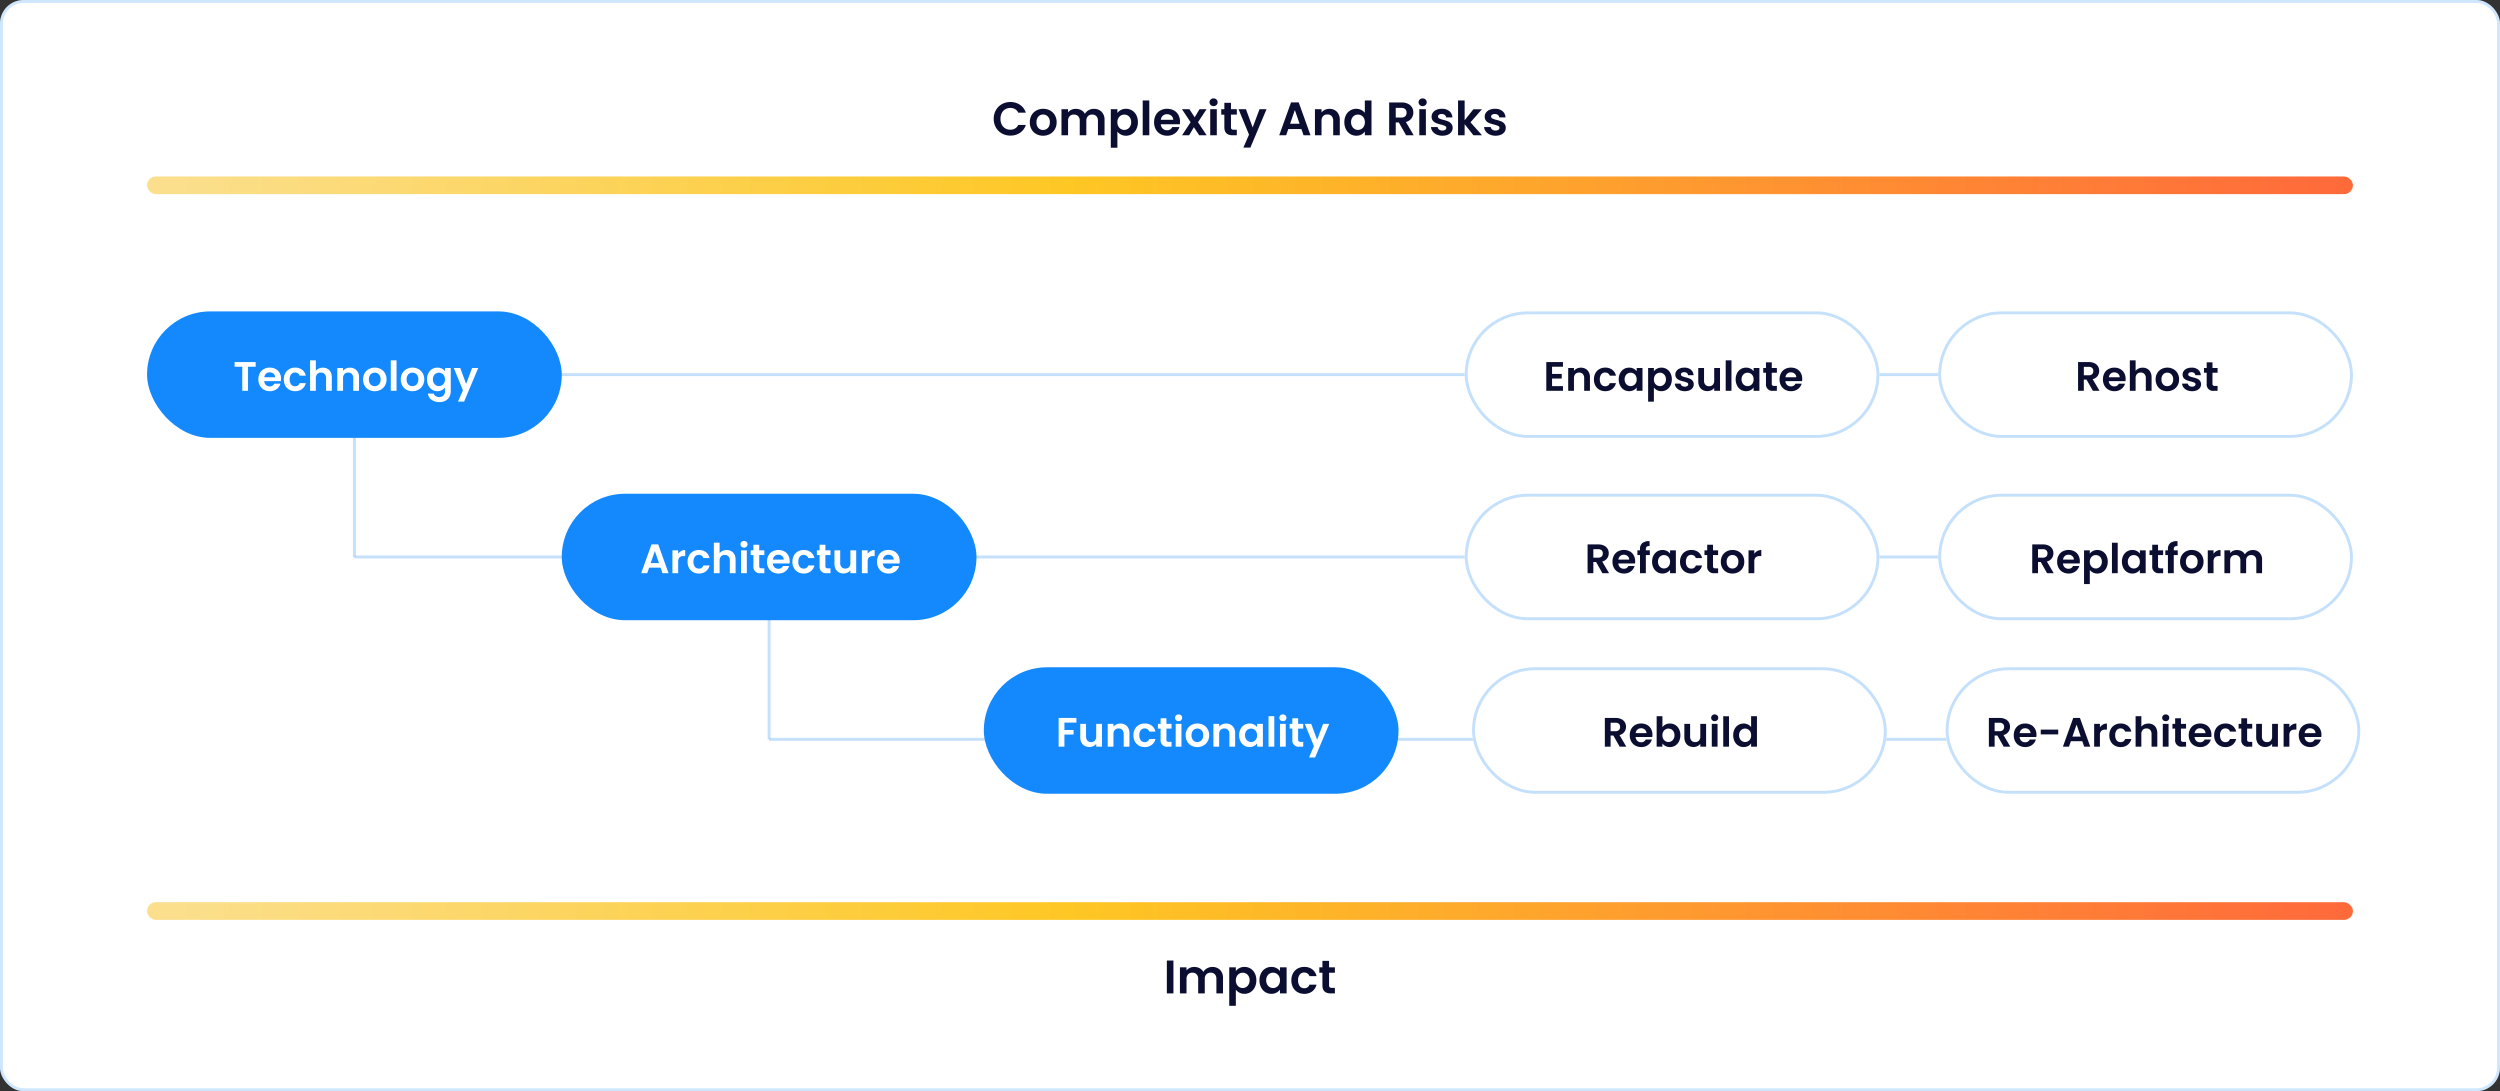 <svg xmlns="http://www.w3.org/2000/svg" xmlns:xlink="http://www.w3.org/1999/xlink" width="850" height="371" viewBox="0 0 850 371">
  <rect x="0" y="0" width="850" height="371" fill="#333333" stroke="none"/>
  <defs>
    <linearGradient id="linear-gradient" x1="1" y1="0.5" x2="0.005" y2="0.5" gradientUnits="objectBoundingBox">
      <stop offset="0" stop-color="#ff6a3b"/>
      <stop offset="0.586" stop-color="#fec724"/>
      <stop offset="1" stop-color="#fbdf8d"/>
    </linearGradient>
  </defs>
  <g id="popularapproch" transform="translate(-530 -5571)">
    <g id="Rectangle_2321" data-name="Rectangle 2321" transform="translate(530 5571)" fill="#fff" stroke="rgba(19,137,253,0.2)" stroke-width="1">
      <rect width="850" height="371" rx="8" stroke="none"/>
      <rect x="0.5" y="0.5" width="849" height="370" rx="7.5" fill="none"/>
    </g>
    <g id="Group_89673" data-name="Group 89673" transform="translate(580 5600)">
      <g id="Group_89661" data-name="Group 89661">
        <path id="Path_30349" data-name="Path 30349" d="M-87.136-5.6a5.85,5.85,0,0,1,.744-2.952,5.313,5.313,0,0,1,2.032-2.032,5.766,5.766,0,0,1,2.888-.728,5.681,5.681,0,0,1,3.28.96A5.02,5.02,0,0,1-76.224-7.7H-78.8a2.67,2.67,0,0,0-1.08-1.2,3.169,3.169,0,0,0-1.608-.4,3.308,3.308,0,0,0-1.736.456,3.112,3.112,0,0,0-1.184,1.288A4.246,4.246,0,0,0-84.832-5.6a4.258,4.258,0,0,0,.424,1.944,3.1,3.1,0,0,0,1.184,1.3,3.308,3.308,0,0,0,1.736.456,3.12,3.12,0,0,0,1.608-.408A2.718,2.718,0,0,0-78.8-3.52h2.576a4.992,4.992,0,0,1-1.96,2.664A5.705,5.705,0,0,1-81.472.1,5.766,5.766,0,0,1-84.36-.632a5.329,5.329,0,0,1-2.032-2.024A5.806,5.806,0,0,1-87.136-5.6ZM-70.368.144a4.669,4.669,0,0,1-2.3-.568A4.09,4.09,0,0,1-74.28-2.032a4.818,4.818,0,0,1-.584-2.4,4.716,4.716,0,0,1,.6-2.4,4.17,4.17,0,0,1,1.64-1.608,4.76,4.76,0,0,1,2.32-.568,4.76,4.76,0,0,1,2.32.568,4.17,4.17,0,0,1,1.64,1.608,4.716,4.716,0,0,1,.6,2.4,4.62,4.62,0,0,1-.616,2.4A4.266,4.266,0,0,1-68.024-.424,4.839,4.839,0,0,1-70.368.144Zm0-1.952a2.33,2.33,0,0,0,1.144-.3,2.151,2.151,0,0,0,.856-.888,2.992,2.992,0,0,0,.32-1.44,2.668,2.668,0,0,0-.664-1.944,2.183,2.183,0,0,0-1.624-.68,2.131,2.131,0,0,0-1.608.68,2.709,2.709,0,0,0-.648,1.944,2.752,2.752,0,0,0,.632,1.944A2.081,2.081,0,0,0-70.368-1.808Zm17.28-7.184a3.559,3.559,0,0,1,2.632,1,3.774,3.774,0,0,1,1,2.792V0H-51.7V-4.9a2.215,2.215,0,0,0-.528-1.592,1.9,1.9,0,0,0-1.44-.552,1.925,1.925,0,0,0-1.448.552A2.194,2.194,0,0,0-55.648-4.9V0h-2.24V-4.9a2.215,2.215,0,0,0-.528-1.592,1.9,1.9,0,0,0-1.44-.552,1.946,1.946,0,0,0-1.464.552A2.194,2.194,0,0,0-61.856-4.9V0H-64.1V-8.864h2.24v1.072a2.981,2.981,0,0,1,1.112-.88,3.469,3.469,0,0,1,1.5-.32,3.848,3.848,0,0,1,1.856.44A3.083,3.083,0,0,1-56.128-7.3a3.209,3.209,0,0,1,1.256-1.232A3.576,3.576,0,0,1-53.088-8.992Zm8,1.408A3.4,3.4,0,0,1-43.9-8.6a3.613,3.613,0,0,1,1.736-.408,3.876,3.876,0,0,1,2.056.56,3.94,3.94,0,0,1,1.456,1.592,5.118,5.118,0,0,1,.536,2.392,5.215,5.215,0,0,1-.536,2.408A4.031,4.031,0,0,1-40.1-.432,3.8,3.8,0,0,1-42.16.144a3.577,3.577,0,0,1-1.72-.4,3.69,3.69,0,0,1-1.208-1.008V4.224h-2.24V-8.864h2.24Zm4.688,3.12a2.782,2.782,0,0,0-.328-1.384,2.271,2.271,0,0,0-.864-.888,2.312,2.312,0,0,0-1.16-.3,2.237,2.237,0,0,0-1.144.312,2.316,2.316,0,0,0-.864.9,2.827,2.827,0,0,0-.328,1.392A2.827,2.827,0,0,0-44.76-3.04a2.316,2.316,0,0,0,.864.9,2.237,2.237,0,0,0,1.144.312,2.223,2.223,0,0,0,1.16-.32,2.375,2.375,0,0,0,.864-.912A2.862,2.862,0,0,0-40.4-4.464Zm6.16-7.376V0h-2.24V-11.84Zm10.448,7.216a5.287,5.287,0,0,1-.064.864h-6.48a2.2,2.2,0,0,0,.672,1.5,2.072,2.072,0,0,0,1.456.544,1.829,1.829,0,0,0,1.776-1.072h2.416a4.038,4.038,0,0,1-1.472,2.1A4.3,4.3,0,0,1-28.16.144a4.624,4.624,0,0,1-2.3-.568A4,4,0,0,1-32.04-2.032a4.927,4.927,0,0,1-.568-2.4,5.019,5.019,0,0,1,.56-2.416,3.907,3.907,0,0,1,1.568-1.6,4.7,4.7,0,0,1,2.32-.56,4.66,4.66,0,0,1,2.264.544A3.829,3.829,0,0,1-24.344-6.92,4.672,4.672,0,0,1-23.792-4.624Zm-2.32-.64a1.776,1.776,0,0,0-.624-1.384,2.211,2.211,0,0,0-1.488-.52,2.033,2.033,0,0,0-1.4.5,2.216,2.216,0,0,0-.7,1.4ZM-17.264,0l-1.824-2.752L-20.7,0h-2.4l2.9-4.448-2.928-4.416h2.528L-18.8-6.128l1.632-2.736h2.4L-17.68-4.448-14.736,0Zm4.88-9.92a1.365,1.365,0,0,1-.984-.376,1.244,1.244,0,0,1-.392-.936,1.244,1.244,0,0,1,.392-.936,1.365,1.365,0,0,1,.984-.376,1.365,1.365,0,0,1,.984.376,1.244,1.244,0,0,1,.392.936,1.244,1.244,0,0,1-.392.936A1.365,1.365,0,0,1-12.384-9.92Zm1.1,1.056V0h-2.24V-8.864Zm4.816,1.84v4.288a.847.847,0,0,0,.216.648,1.061,1.061,0,0,0,.728.2h1.04V0H-5.888Q-8.72,0-8.72-2.752V-7.024H-9.776v-1.84H-8.72v-2.192h2.256v2.192H-4.48v1.84Zm12.08-1.84L.128,4.192H-2.256L-.336-.224l-3.552-8.64h2.512L.912-2.672l2.32-6.192ZM17.472-2.128H13.024L12.288,0H9.936l4.016-11.184H16.56L20.576,0H18.208ZM16.864-3.92,15.248-8.592,13.632-3.92ZM26.992-8.992a3.417,3.417,0,0,1,2.56,1A3.828,3.828,0,0,1,30.528-5.2V0h-2.24V-4.9A2.3,2.3,0,0,0,27.76-6.52a1.87,1.87,0,0,0-1.44-.568,1.916,1.916,0,0,0-1.464.568A2.277,2.277,0,0,0,24.32-4.9V0H22.08V-8.864h2.24v1.1a3.094,3.094,0,0,1,1.144-.9A3.539,3.539,0,0,1,26.992-8.992ZM32.08-4.464a5.13,5.13,0,0,1,.536-2.384,3.91,3.91,0,0,1,1.464-1.6,3.918,3.918,0,0,1,2.064-.56,3.765,3.765,0,0,1,1.648.376,3.3,3.3,0,0,1,1.248,1V-11.84h2.272V0H39.04V-1.312A3.036,3.036,0,0,1,37.872-.256a3.659,3.659,0,0,1-1.744.4A3.807,3.807,0,0,1,34.08-.432a4.011,4.011,0,0,1-1.464-1.624A5.215,5.215,0,0,1,32.08-4.464Zm6.976.032a2.873,2.873,0,0,0-.32-1.4,2.256,2.256,0,0,0-.864-.9A2.309,2.309,0,0,0,36.7-7.04a2.269,2.269,0,0,0-1.152.3,2.289,2.289,0,0,0-.856.888,2.782,2.782,0,0,0-.328,1.384,2.873,2.873,0,0,0,.328,1.4,2.362,2.362,0,0,0,.864.92,2.195,2.195,0,0,0,1.144.32,2.309,2.309,0,0,0,1.168-.312,2.256,2.256,0,0,0,.864-.9A2.873,2.873,0,0,0,39.056-4.432ZM53.072,0,50.608-4.352H49.552V0h-2.24V-11.168H51.5a4.9,4.9,0,0,1,2.208.456A3.186,3.186,0,0,1,55.08-9.48a3.362,3.362,0,0,1,.456,1.736,3.325,3.325,0,0,1-.64,1.992,3.288,3.288,0,0,1-1.9,1.224L55.664,0Zm-3.52-6.032h1.872a1.87,1.87,0,0,0,1.36-.44A1.637,1.637,0,0,0,53.232-7.7a1.562,1.562,0,0,0-.448-1.192,1.915,1.915,0,0,0-1.36-.424H49.552ZM58.7-9.92a1.365,1.365,0,0,1-.984-.376,1.244,1.244,0,0,1-.392-.936,1.244,1.244,0,0,1,.392-.936,1.365,1.365,0,0,1,.984-.376,1.365,1.365,0,0,1,.984.376,1.244,1.244,0,0,1,.392.936,1.244,1.244,0,0,1-.392.936A1.365,1.365,0,0,1,58.7-9.92Zm1.1,1.056V0h-2.24V-8.864Zm5.6,9.008a4.674,4.674,0,0,1-1.952-.392,3.449,3.449,0,0,1-1.368-1.064A2.7,2.7,0,0,1,61.536-2.8h2.256a1.229,1.229,0,0,0,.5.848,1.753,1.753,0,0,0,1.1.336,1.7,1.7,0,0,0,1-.256.775.775,0,0,0,.36-.656.692.692,0,0,0-.44-.648,8.28,8.28,0,0,0-1.4-.472,11.864,11.864,0,0,1-1.624-.5A2.819,2.819,0,0,1,62.2-4.928a2.1,2.1,0,0,1-.456-1.424A2.3,2.3,0,0,1,62.168-7.7a2.847,2.847,0,0,1,1.216-.96,4.559,4.559,0,0,1,1.864-.352,3.806,3.806,0,0,1,2.528.792,2.934,2.934,0,0,1,1.04,2.136H66.672a1.161,1.161,0,0,0-.44-.84,1.635,1.635,0,0,0-1.048-.312,1.651,1.651,0,0,0-.936.224.714.714,0,0,0-.328.624.733.733,0,0,0,.448.68,6.957,6.957,0,0,0,1.392.472,11.816,11.816,0,0,1,1.584.5,2.8,2.8,0,0,1,1.08.792A2.175,2.175,0,0,1,68.9-2.528a2.348,2.348,0,0,1-.424,1.376A2.793,2.793,0,0,1,67.256-.2,4.607,4.607,0,0,1,65.408.144ZM75.984,0,72.976-3.776V0h-2.24V-11.84h2.24V-5.1l2.976-3.76h2.912l-3.9,4.448L78.9,0Zm7.488.144A4.674,4.674,0,0,1,81.52-.248a3.449,3.449,0,0,1-1.368-1.064A2.7,2.7,0,0,1,79.6-2.8h2.256a1.229,1.229,0,0,0,.5.848,1.753,1.753,0,0,0,1.1.336,1.7,1.7,0,0,0,1-.256.775.775,0,0,0,.36-.656.692.692,0,0,0-.44-.648,8.28,8.28,0,0,0-1.4-.472,11.864,11.864,0,0,1-1.624-.5,2.819,2.819,0,0,1-1.088-.784,2.1,2.1,0,0,1-.456-1.424A2.3,2.3,0,0,1,80.232-7.7a2.847,2.847,0,0,1,1.216-.96,4.559,4.559,0,0,1,1.864-.352,3.806,3.806,0,0,1,2.528.792A2.934,2.934,0,0,1,86.88-6.08H84.736a1.161,1.161,0,0,0-.44-.84,1.635,1.635,0,0,0-1.048-.312,1.651,1.651,0,0,0-.936.224.714.714,0,0,0-.328.624.733.733,0,0,0,.448.68,6.957,6.957,0,0,0,1.392.472,11.816,11.816,0,0,1,1.584.5,2.8,2.8,0,0,1,1.08.792,2.175,2.175,0,0,1,.472,1.416,2.348,2.348,0,0,1-.424,1.376A2.793,2.793,0,0,1,85.32-.2,4.607,4.607,0,0,1,83.472.144Z" transform="translate(375 17)" fill="#0b0e30"/>
        <g id="Group_89660" data-name="Group 89660" transform="translate(0 31)">
          <rect id="Rectangle_2319" data-name="Rectangle 2319" width="750" height="6" rx="3" fill="url(#linear-gradient)"/>
        </g>
      </g>
      <g id="Group_89662" data-name="Group 89662" transform="translate(0 277.757)">
        <path id="Path_30348" data-name="Path 30348" d="M-26.032-11.168V0h-2.24V-11.168Zm13.216,2.176a3.559,3.559,0,0,1,2.632,1,3.774,3.774,0,0,1,1,2.792V0h-2.24V-4.9a2.215,2.215,0,0,0-.528-1.592,1.9,1.9,0,0,0-1.44-.552,1.925,1.925,0,0,0-1.448.552A2.194,2.194,0,0,0-15.376-4.9V0h-2.24V-4.9a2.215,2.215,0,0,0-.528-1.592,1.9,1.9,0,0,0-1.44-.552,1.946,1.946,0,0,0-1.464.552A2.194,2.194,0,0,0-21.584-4.9V0h-2.24V-8.864h2.24v1.072a2.981,2.981,0,0,1,1.112-.88,3.469,3.469,0,0,1,1.5-.32,3.848,3.848,0,0,1,1.856.44A3.083,3.083,0,0,1-15.856-7.3,3.209,3.209,0,0,1-14.6-8.528,3.576,3.576,0,0,1-12.816-8.992Zm8,1.408A3.4,3.4,0,0,1-3.624-8.6a3.613,3.613,0,0,1,1.736-.408,3.876,3.876,0,0,1,2.056.56A3.94,3.94,0,0,1,1.624-6.856,5.118,5.118,0,0,1,2.16-4.464a5.215,5.215,0,0,1-.536,2.408A4.031,4.031,0,0,1,.168-.432,3.8,3.8,0,0,1-1.888.144a3.577,3.577,0,0,1-1.72-.4A3.69,3.69,0,0,1-4.816-1.264V4.224h-2.24V-8.864h2.24Zm4.688,3.12A2.782,2.782,0,0,0-.456-5.848a2.271,2.271,0,0,0-.864-.888,2.312,2.312,0,0,0-1.16-.3,2.237,2.237,0,0,0-1.144.312,2.316,2.316,0,0,0-.864.9,2.827,2.827,0,0,0-.328,1.392A2.827,2.827,0,0,0-4.488-3.04a2.316,2.316,0,0,0,.864.9,2.237,2.237,0,0,0,1.144.312,2.223,2.223,0,0,0,1.16-.32,2.375,2.375,0,0,0,.864-.912A2.862,2.862,0,0,0-.128-4.464Zm3.344,0a5.13,5.13,0,0,1,.536-2.384,3.929,3.929,0,0,1,1.456-1.6,3.876,3.876,0,0,1,2.056-.56A3.612,3.612,0,0,1,9-8.608,3.523,3.523,0,0,1,10.192-7.6V-8.864h2.256V0H10.192V-1.3A3.332,3.332,0,0,1,9-.264,3.647,3.647,0,0,1,7.248.144a3.767,3.767,0,0,1-2.04-.576A4.031,4.031,0,0,1,3.752-2.056,5.215,5.215,0,0,1,3.216-4.464Zm6.976.032a2.873,2.873,0,0,0-.32-1.4,2.256,2.256,0,0,0-.864-.9A2.309,2.309,0,0,0,7.84-7.04a2.269,2.269,0,0,0-1.152.3,2.289,2.289,0,0,0-.856.888A2.782,2.782,0,0,0,5.5-4.464a2.873,2.873,0,0,0,.328,1.4,2.362,2.362,0,0,0,.864.92,2.195,2.195,0,0,0,1.144.32,2.309,2.309,0,0,0,1.168-.312,2.256,2.256,0,0,0,.864-.9A2.873,2.873,0,0,0,10.192-4.432Zm3.872,0a4.972,4.972,0,0,1,.56-2.408,4,4,0,0,1,1.552-1.6,4.49,4.49,0,0,1,2.272-.568,4.368,4.368,0,0,1,2.728.824,4.008,4.008,0,0,1,1.448,2.312H20.208a1.767,1.767,0,0,0-.648-.9A1.881,1.881,0,0,0,18.432-7.1a1.847,1.847,0,0,0-1.52.7,3.081,3.081,0,0,0-.56,1.976,3.052,3.052,0,0,0,.56,1.96,1.847,1.847,0,0,0,1.52.7,1.7,1.7,0,0,0,1.776-1.216h2.416A4.089,4.089,0,0,1,21.168-.7a4.291,4.291,0,0,1-2.72.848,4.49,4.49,0,0,1-2.272-.568,4,4,0,0,1-1.552-1.6A4.972,4.972,0,0,1,14.064-4.432ZM26.88-7.024v4.288a.847.847,0,0,0,.216.648,1.061,1.061,0,0,0,.728.2h1.04V0H27.456q-2.832,0-2.832-2.752V-7.024H23.568v-1.84h1.056v-2.192H26.88v2.192h1.984v1.84Z" transform="translate(375 31)" fill="#0b0e30"/>
        <g id="Group_89660-2" data-name="Group 89660">
          <rect id="Rectangle_2319-2" data-name="Rectangle 2319" width="750" height="6" rx="3" fill="url(#linear-gradient)"/>
        </g>
      </g>
      <g id="Group_89672" data-name="Group 89672" transform="translate(0 76.878)">
        <line id="Line_45" data-name="Line 45" x2="679.5" transform="translate(70.5 21.5)" fill="none" stroke="#8ac2f8" stroke-width="1" opacity="0.5"/>
        <line id="Line_47" data-name="Line 47" x2="679.5" transform="translate(70.5 83.5)" fill="none" stroke="#8ac2f8" stroke-width="1" opacity="0.5"/>
        <line id="Line_49" data-name="Line 49" x2="539" transform="translate(211.5 145.5)" fill="none" stroke="#8ac2f8" stroke-width="1" opacity="0.5"/>
        <g id="Group_89664" data-name="Group 89664" transform="translate(448)">
          <g id="Rectangle_2322" data-name="Rectangle 2322" fill="#fff" stroke="#c4e0fb" stroke-width="1">
            <rect width="141" height="43" rx="21.5" stroke="none"/>
            <rect x="0.5" y="0.5" width="140" height="42" rx="21" fill="none"/>
          </g>
          <path id="Path_30350" data-name="Path 30350" d="M-41.3-8.19v2.45h3.29v1.554H-41.3V-1.6h3.71V0h-5.67V-9.786h5.67v1.6Zm9.786.322a2.989,2.989,0,0,1,2.24.875A3.35,3.35,0,0,1-28.42-4.55V0h-1.96V-4.284a2.011,2.011,0,0,0-.462-1.421,1.636,1.636,0,0,0-1.26-.5,1.677,1.677,0,0,0-1.281.5,1.992,1.992,0,0,0-.469,1.421V0h-1.96V-7.756h1.96v.966a2.708,2.708,0,0,1,1-.791A3.1,3.1,0,0,1-31.514-7.868Zm4.452,3.99a4.35,4.35,0,0,1,.49-2.107,3.5,3.5,0,0,1,1.358-1.4,3.929,3.929,0,0,1,1.988-.5,3.822,3.822,0,0,1,2.387.721,3.507,3.507,0,0,1,1.267,2.023h-2.114a1.546,1.546,0,0,0-.567-.791,1.646,1.646,0,0,0-.987-.287,1.616,1.616,0,0,0-1.33.609,2.7,2.7,0,0,0-.49,1.729,2.671,2.671,0,0,0,.49,1.715,1.616,1.616,0,0,0,1.33.609,1.487,1.487,0,0,0,1.554-1.064h2.114a3.577,3.577,0,0,1-1.274,2,3.754,3.754,0,0,1-2.38.742,3.929,3.929,0,0,1-1.988-.5,3.5,3.5,0,0,1-1.358-1.4A4.35,4.35,0,0,1-27.062-3.878Zm8.428-.028a4.489,4.489,0,0,1,.469-2.086,3.438,3.438,0,0,1,1.274-1.4,3.392,3.392,0,0,1,1.8-.49,3.16,3.16,0,0,1,1.519.35,3.082,3.082,0,0,1,1.043.882V-7.756h1.974V0H-12.53V-1.134a2.915,2.915,0,0,1-1.043.9,3.191,3.191,0,0,1-1.533.357,3.3,3.3,0,0,1-1.785-.5A3.527,3.527,0,0,1-18.165-1.8,4.564,4.564,0,0,1-18.634-3.906Zm6.1.028A2.514,2.514,0,0,0-12.81-5.1a1.974,1.974,0,0,0-.756-.784,2.021,2.021,0,0,0-1.022-.273,1.985,1.985,0,0,0-1.008.266,2,2,0,0,0-.749.777,2.434,2.434,0,0,0-.287,1.211,2.514,2.514,0,0,0,.287,1.225,2.066,2.066,0,0,0,.756.805,1.92,1.92,0,0,0,1,.28,2.021,2.021,0,0,0,1.022-.273,1.974,1.974,0,0,0,.756-.784A2.514,2.514,0,0,0-12.53-3.878Zm5.852-2.758a2.976,2.976,0,0,1,1.043-.889,3.161,3.161,0,0,1,1.519-.357,3.392,3.392,0,0,1,1.8.49A3.448,3.448,0,0,1-1.043-6,4.478,4.478,0,0,1-.574-3.906,4.564,4.564,0,0,1-1.043-1.8,3.527,3.527,0,0,1-2.317-.378a3.321,3.321,0,0,1-1.8.5,3.13,3.13,0,0,1-1.505-.35,3.229,3.229,0,0,1-1.057-.882V3.7h-1.96V-7.756h1.96Zm4.1,2.73a2.434,2.434,0,0,0-.287-1.211,1.987,1.987,0,0,0-.756-.777A2.023,2.023,0,0,0-4.634-6.16a1.958,1.958,0,0,0-1,.273,2.026,2.026,0,0,0-.756.791,2.474,2.474,0,0,0-.287,1.218A2.474,2.474,0,0,0-6.391-2.66a2.026,2.026,0,0,0,.756.791,1.958,1.958,0,0,0,1,.273,1.945,1.945,0,0,0,1.015-.28,2.079,2.079,0,0,0,.756-.8A2.5,2.5,0,0,0-2.576-3.906ZM3.822.126A4.09,4.09,0,0,1,2.114-.217a3.018,3.018,0,0,1-1.2-.931,2.359,2.359,0,0,1-.483-1.3H2.408a1.075,1.075,0,0,0,.441.742,1.534,1.534,0,0,0,.959.294,1.489,1.489,0,0,0,.875-.224A.678.678,0,0,0,5-2.212a.605.605,0,0,0-.385-.567,7.245,7.245,0,0,0-1.225-.413,10.381,10.381,0,0,1-1.421-.434,2.467,2.467,0,0,1-.952-.686,1.841,1.841,0,0,1-.4-1.246A2.01,2.01,0,0,1,.987-6.734a2.491,2.491,0,0,1,1.064-.84,3.989,3.989,0,0,1,1.631-.308,3.33,3.33,0,0,1,2.212.693A2.568,2.568,0,0,1,6.8-5.32H4.928a1.016,1.016,0,0,0-.385-.735,1.431,1.431,0,0,0-.917-.273,1.445,1.445,0,0,0-.819.2.625.625,0,0,0-.287.546.642.642,0,0,0,.392.6,6.087,6.087,0,0,0,1.218.413,10.339,10.339,0,0,1,1.386.434,2.449,2.449,0,0,1,.945.693,1.9,1.9,0,0,1,.413,1.239,2.055,2.055,0,0,1-.371,1.2,2.444,2.444,0,0,1-1.064.833A4.031,4.031,0,0,1,3.822.126ZM15.806-7.756V0H13.832V-.98a2.588,2.588,0,0,1-.987.791A3.064,3.064,0,0,1,11.522.1a3.286,3.286,0,0,1-1.61-.385,2.714,2.714,0,0,1-1.1-1.134,3.747,3.747,0,0,1-.4-1.785v-4.55h1.96v4.27a2.011,2.011,0,0,0,.462,1.421,1.636,1.636,0,0,0,1.26.5,1.654,1.654,0,0,0,1.274-.5,2.011,2.011,0,0,0,.462-1.421v-4.27Zm3.892-2.6V0h-1.96V-10.36Zm1.428,6.454A4.489,4.489,0,0,1,21.6-5.992a3.438,3.438,0,0,1,1.274-1.4,3.392,3.392,0,0,1,1.8-.49,3.16,3.16,0,0,1,1.519.35,3.082,3.082,0,0,1,1.043.882V-7.756H29.2V0H27.23V-1.134a2.915,2.915,0,0,1-1.043.9,3.191,3.191,0,0,1-1.533.357,3.3,3.3,0,0,1-1.785-.5A3.527,3.527,0,0,1,21.6-1.8,4.564,4.564,0,0,1,21.126-3.906Zm6.1.028A2.514,2.514,0,0,0,26.95-5.1a1.974,1.974,0,0,0-.756-.784,2.021,2.021,0,0,0-1.022-.273,1.985,1.985,0,0,0-1.008.266,2,2,0,0,0-.749.777,2.434,2.434,0,0,0-.287,1.211,2.514,2.514,0,0,0,.287,1.225,2.066,2.066,0,0,0,.756.805,1.92,1.92,0,0,0,1,.28,2.021,2.021,0,0,0,1.022-.273,1.974,1.974,0,0,0,.756-.784A2.514,2.514,0,0,0,27.23-3.878ZM33.4-6.146v3.752a.742.742,0,0,0,.189.567.929.929,0,0,0,.637.175h.91V0H33.908A2.16,2.16,0,0,1,31.43-2.408V-6.146h-.924v-1.61h.924V-9.674H33.4v1.918H35.14v1.61Zm10.36,2.1a4.625,4.625,0,0,1-.056.756h-5.67a1.928,1.928,0,0,0,.588,1.316A1.813,1.813,0,0,0,39.9-1.5a1.6,1.6,0,0,0,1.554-.938h2.114A3.533,3.533,0,0,1,42.28-.6a3.76,3.76,0,0,1-2.338.721,4.046,4.046,0,0,1-2.009-.5,3.5,3.5,0,0,1-1.386-1.407,4.311,4.311,0,0,1-.5-2.1,4.391,4.391,0,0,1,.49-2.114,3.419,3.419,0,0,1,1.372-1.4,4.11,4.11,0,0,1,2.03-.49,4.078,4.078,0,0,1,1.981.476,3.35,3.35,0,0,1,1.358,1.351A4.088,4.088,0,0,1,43.764-4.046Zm-2.03-.56a1.554,1.554,0,0,0-.546-1.211,1.934,1.934,0,0,0-1.3-.455,1.779,1.779,0,0,0-1.225.441,1.939,1.939,0,0,0-.609,1.225Z" transform="translate(71 27)" fill="#0b0e30"/>
        </g>
        <g id="Group_89667" data-name="Group 89667" transform="translate(448 62)">
          <g id="Rectangle_2322-2" data-name="Rectangle 2322" fill="#fff" stroke="#c4e0fb" stroke-width="1">
            <rect width="141" height="43" rx="21.5" stroke="none"/>
            <rect x="0.5" y="0.5" width="140" height="42" rx="21" fill="none"/>
          </g>
          <path id="Path_30351" data-name="Path 30351" d="M-24.185,0l-2.156-3.808h-.924V0h-1.96V-9.772h3.668a4.283,4.283,0,0,1,1.932.4,2.787,2.787,0,0,1,1.2,1.078,2.942,2.942,0,0,1,.4,1.519,2.91,2.91,0,0,1-.56,1.743,2.877,2.877,0,0,1-1.666,1.071L-21.917,0Zm-3.08-5.278h1.638a1.637,1.637,0,0,0,1.19-.385,1.433,1.433,0,0,0,.392-1.071,1.367,1.367,0,0,0-.392-1.043,1.676,1.676,0,0,0-1.19-.371h-1.638Zm14.224,1.232a4.626,4.626,0,0,1-.056.756h-5.67a1.928,1.928,0,0,0,.588,1.316A1.813,1.813,0,0,0-16.9-1.5a1.6,1.6,0,0,0,1.554-.938h2.114A3.533,3.533,0,0,1-14.525-.6a3.76,3.76,0,0,1-2.338.721,4.046,4.046,0,0,1-2.009-.5,3.5,3.5,0,0,1-1.386-1.407,4.311,4.311,0,0,1-.5-2.1,4.391,4.391,0,0,1,.49-2.114,3.419,3.419,0,0,1,1.372-1.4,4.11,4.11,0,0,1,2.03-.49,4.078,4.078,0,0,1,1.981.476,3.35,3.35,0,0,1,1.358,1.351A4.088,4.088,0,0,1-13.041-4.046Zm-2.03-.56a1.554,1.554,0,0,0-.546-1.211,1.934,1.934,0,0,0-1.3-.455,1.779,1.779,0,0,0-1.225.441,1.939,1.939,0,0,0-.609,1.225Zm7.014-1.54H-9.415V0H-11.4V-6.146h-.882v-1.61h.882v-.392a2.571,2.571,0,0,1,.812-2.1,3.628,3.628,0,0,1,2.45-.63v1.652a1.455,1.455,0,0,0-.994.238,1.192,1.192,0,0,0-.28.91v.322h1.358Zm.77,2.24a4.489,4.489,0,0,1,.469-2.086,3.438,3.438,0,0,1,1.274-1.4,3.392,3.392,0,0,1,1.8-.49,3.16,3.16,0,0,1,1.519.35,3.082,3.082,0,0,1,1.043.882V-7.756H.791V0H-1.183V-1.134a2.915,2.915,0,0,1-1.043.9A3.191,3.191,0,0,1-3.759.126a3.3,3.3,0,0,1-1.785-.5A3.527,3.527,0,0,1-6.818-1.8,4.564,4.564,0,0,1-7.287-3.906Zm6.1.028A2.514,2.514,0,0,0-1.463-5.1a1.974,1.974,0,0,0-.756-.784A2.021,2.021,0,0,0-3.241-6.16a1.985,1.985,0,0,0-1.008.266A2,2,0,0,0-5-5.117a2.434,2.434,0,0,0-.287,1.211A2.514,2.514,0,0,0-5-2.681a2.066,2.066,0,0,0,.756.805,1.92,1.92,0,0,0,1,.28,2.021,2.021,0,0,0,1.022-.273,1.974,1.974,0,0,0,.756-.784A2.514,2.514,0,0,0-1.183-3.878Zm3.388,0A4.35,4.35,0,0,1,2.7-5.985a3.5,3.5,0,0,1,1.358-1.4,3.929,3.929,0,0,1,1.988-.5,3.822,3.822,0,0,1,2.387.721A3.507,3.507,0,0,1,9.7-5.138H7.581a1.546,1.546,0,0,0-.567-.791,1.646,1.646,0,0,0-.987-.287,1.616,1.616,0,0,0-1.33.609,2.7,2.7,0,0,0-.49,1.729A2.671,2.671,0,0,0,4.7-2.163a1.616,1.616,0,0,0,1.33.609A1.487,1.487,0,0,0,7.581-2.618H9.7a3.577,3.577,0,0,1-1.274,2,3.754,3.754,0,0,1-2.38.742,3.929,3.929,0,0,1-1.988-.5A3.5,3.5,0,0,1,2.7-1.771,4.35,4.35,0,0,1,2.205-3.878ZM13.419-6.146v3.752a.742.742,0,0,0,.189.567.929.929,0,0,0,.637.175h.91V0H13.923a2.16,2.16,0,0,1-2.478-2.408V-6.146h-.924v-1.61h.924V-9.674h1.974v1.918h1.736v1.61ZM20.013.126A4.085,4.085,0,0,1,18-.371,3.579,3.579,0,0,1,16.59-1.778a4.216,4.216,0,0,1-.511-2.1,4.126,4.126,0,0,1,.525-2.1,3.648,3.648,0,0,1,1.435-1.407,4.165,4.165,0,0,1,2.03-.5,4.165,4.165,0,0,1,2.03.5,3.648,3.648,0,0,1,1.435,1.407,4.126,4.126,0,0,1,.525,2.1,4.042,4.042,0,0,1-.539,2.1A3.732,3.732,0,0,1,22.064-.371,4.234,4.234,0,0,1,20.013.126Zm0-1.708a2.039,2.039,0,0,0,1-.259,1.882,1.882,0,0,0,.749-.777,2.618,2.618,0,0,0,.28-1.26,2.335,2.335,0,0,0-.581-1.7,1.91,1.91,0,0,0-1.421-.595,1.865,1.865,0,0,0-1.407.595,2.37,2.37,0,0,0-.567,1.7,2.408,2.408,0,0,0,.553,1.7A1.821,1.821,0,0,0,20.013-1.582Zm7.448-4.97a2.756,2.756,0,0,1,.987-.966,2.745,2.745,0,0,1,1.393-.35V-5.81h-.518a1.985,1.985,0,0,0-1.393.434,2,2,0,0,0-.469,1.512V0H25.5V-7.756h1.96Z" transform="translate(71 27)" fill="#0b0e30"/>
        </g>
        <g id="Group_89669" data-name="Group 89669" transform="translate(450.5 121)">
          <g id="Rectangle_2322-3" data-name="Rectangle 2322" fill="#fff" stroke="#c4e0fb" stroke-width="1">
            <rect width="141" height="43" rx="21.5" stroke="none"/>
            <rect x="0.5" y="0.5" width="140" height="42" rx="21" fill="none"/>
          </g>
          <path id="Path_30352" data-name="Path 30352" d="M-20.811,0l-2.156-3.808h-.924V0h-1.96V-9.772h3.668a4.283,4.283,0,0,1,1.932.4,2.787,2.787,0,0,1,1.2,1.078,2.942,2.942,0,0,1,.4,1.519,2.91,2.91,0,0,1-.56,1.743,2.877,2.877,0,0,1-1.666,1.071L-18.543,0Zm-3.08-5.278h1.638a1.637,1.637,0,0,0,1.19-.385,1.433,1.433,0,0,0,.392-1.071,1.367,1.367,0,0,0-.392-1.043,1.676,1.676,0,0,0-1.19-.371h-1.638ZM-9.667-4.046a4.626,4.626,0,0,1-.056.756h-5.67A1.928,1.928,0,0,0-14.8-1.974a1.813,1.813,0,0,0,1.274.476,1.6,1.6,0,0,0,1.554-.938h2.114A3.533,3.533,0,0,1-11.151-.6a3.76,3.76,0,0,1-2.338.721,4.046,4.046,0,0,1-2.009-.5,3.5,3.5,0,0,1-1.386-1.407,4.311,4.311,0,0,1-.5-2.1,4.391,4.391,0,0,1,.49-2.114,3.419,3.419,0,0,1,1.372-1.4,4.11,4.11,0,0,1,2.03-.49,4.078,4.078,0,0,1,1.981.476A3.35,3.35,0,0,1-10.15-6.055,4.088,4.088,0,0,1-9.667-4.046Zm-2.03-.56a1.554,1.554,0,0,0-.546-1.211,1.934,1.934,0,0,0-1.3-.455,1.779,1.779,0,0,0-1.225.441,1.939,1.939,0,0,0-.609,1.225Zm5.418-2.016a2.8,2.8,0,0,1,1.043-.91,3.212,3.212,0,0,1,1.519-.35,3.392,3.392,0,0,1,1.8.49A3.448,3.448,0,0,1-.644-6,4.478,4.478,0,0,1-.175-3.906,4.564,4.564,0,0,1-.644-1.8,3.527,3.527,0,0,1-1.918-.378a3.321,3.321,0,0,1-1.8.5A3.213,3.213,0,0,1-5.236-.217a2.951,2.951,0,0,1-1.043-.889V0h-1.96V-10.36h1.96Zm4.1,2.716a2.434,2.434,0,0,0-.287-1.211,1.987,1.987,0,0,0-.756-.777A2.023,2.023,0,0,0-4.235-6.16a1.958,1.958,0,0,0-1,.273,2.026,2.026,0,0,0-.756.791,2.474,2.474,0,0,0-.287,1.218A2.474,2.474,0,0,0-5.992-2.66a2.026,2.026,0,0,0,.756.791,1.958,1.958,0,0,0,1,.273,1.945,1.945,0,0,0,1.015-.28,2.079,2.079,0,0,0,.756-.8A2.5,2.5,0,0,0-2.177-3.906ZM8.575-7.756V0H6.6V-.98a2.588,2.588,0,0,1-.987.791A3.064,3.064,0,0,1,4.291.1a3.286,3.286,0,0,1-1.61-.385,2.714,2.714,0,0,1-1.1-1.134,3.747,3.747,0,0,1-.4-1.785v-4.55h1.96v4.27a2.011,2.011,0,0,0,.462,1.421,1.636,1.636,0,0,0,1.26.5,1.654,1.654,0,0,0,1.274-.5A2.011,2.011,0,0,0,6.6-3.486v-4.27ZM11.5-8.68a1.194,1.194,0,0,1-.861-.329,1.089,1.089,0,0,1-.343-.819,1.089,1.089,0,0,1,.343-.819,1.194,1.194,0,0,1,.861-.329,1.194,1.194,0,0,1,.861.329,1.089,1.089,0,0,1,.343.819,1.089,1.089,0,0,1-.343.819A1.194,1.194,0,0,1,11.5-8.68Zm.966.924V0h-1.96V-7.756Zm3.892-2.6V0H14.4V-10.36Zm1.428,6.454a4.489,4.489,0,0,1,.469-2.086,3.421,3.421,0,0,1,1.281-1.4,3.428,3.428,0,0,1,1.806-.49,3.294,3.294,0,0,1,1.442.329,2.883,2.883,0,0,1,1.092.875V-10.36h1.988V0H23.877V-1.148a2.656,2.656,0,0,1-1.022.924,3.2,3.2,0,0,1-1.526.35,3.331,3.331,0,0,1-1.792-.5A3.51,3.51,0,0,1,18.256-1.8,4.564,4.564,0,0,1,17.787-3.906Zm6.1.028a2.514,2.514,0,0,0-.28-1.225,1.974,1.974,0,0,0-.756-.784,2.021,2.021,0,0,0-1.022-.273,1.985,1.985,0,0,0-1.008.266,2,2,0,0,0-.749.777,2.434,2.434,0,0,0-.287,1.211,2.514,2.514,0,0,0,.287,1.225,2.066,2.066,0,0,0,.756.805,1.92,1.92,0,0,0,1,.28,2.021,2.021,0,0,0,1.022-.273,1.974,1.974,0,0,0,.756-.784A2.514,2.514,0,0,0,23.891-3.878Z" transform="translate(71 27)" fill="#0b0e30"/>
        </g>
        <g id="Group_89665" data-name="Group 89665" transform="translate(609)">
          <g id="Rectangle_2322-4" data-name="Rectangle 2322" fill="#fff" stroke="#c4e0fb" stroke-width="1">
            <rect width="141" height="43" rx="21.5" stroke="none"/>
            <rect x="0.5" y="0.5" width="140" height="42" rx="21" fill="none"/>
          </g>
          <path id="Path_30355" data-name="Path 30355" d="M-18.424,0-20.58-3.808H-21.5V0h-1.96V-9.772H-19.8a4.283,4.283,0,0,1,1.932.4,2.787,2.787,0,0,1,1.2,1.078,2.942,2.942,0,0,1,.4,1.519,2.91,2.91,0,0,1-.56,1.743,2.877,2.877,0,0,1-1.666,1.071L-16.156,0ZM-21.5-5.278h1.638a1.637,1.637,0,0,0,1.19-.385,1.433,1.433,0,0,0,.392-1.071,1.367,1.367,0,0,0-.392-1.043,1.676,1.676,0,0,0-1.19-.371H-21.5ZM-7.28-4.046a4.626,4.626,0,0,1-.056.756h-5.67a1.928,1.928,0,0,0,.588,1.316,1.813,1.813,0,0,0,1.274.476A1.6,1.6,0,0,0-9.59-2.436h2.114A3.533,3.533,0,0,1-8.764-.6,3.76,3.76,0,0,1-11.1.126a4.046,4.046,0,0,1-2.009-.5A3.5,3.5,0,0,1-14.5-1.778a4.311,4.311,0,0,1-.5-2.1,4.391,4.391,0,0,1,.49-2.114,3.419,3.419,0,0,1,1.372-1.4,4.11,4.11,0,0,1,2.03-.49,4.078,4.078,0,0,1,1.981.476A3.35,3.35,0,0,1-7.763-6.055,4.088,4.088,0,0,1-7.28-4.046Zm-2.03-.56a1.554,1.554,0,0,0-.546-1.211,1.934,1.934,0,0,0-1.3-.455,1.779,1.779,0,0,0-1.225.441,1.939,1.939,0,0,0-.609,1.225Zm7.826-3.262a3.149,3.149,0,0,1,1.568.385A2.653,2.653,0,0,1,1.155-6.349a3.893,3.893,0,0,1,.385,1.8V0H-.42V-4.284A2.011,2.011,0,0,0-.882-5.705a1.636,1.636,0,0,0-1.26-.5,1.677,1.677,0,0,0-1.281.5,1.992,1.992,0,0,0-.469,1.421V0h-1.96V-10.36h1.96v3.57a2.555,2.555,0,0,1,1.008-.791A3.338,3.338,0,0,1-1.484-7.868ZM6.846.126a4.085,4.085,0,0,1-2.016-.5A3.579,3.579,0,0,1,3.423-1.778a4.216,4.216,0,0,1-.511-2.1,4.126,4.126,0,0,1,.525-2.1A3.648,3.648,0,0,1,4.872-7.385a4.165,4.165,0,0,1,2.03-.5,4.165,4.165,0,0,1,2.03.5,3.648,3.648,0,0,1,1.435,1.407,4.126,4.126,0,0,1,.525,2.1,4.042,4.042,0,0,1-.539,2.1A3.732,3.732,0,0,1,8.9-.371,4.234,4.234,0,0,1,6.846.126Zm0-1.708a2.039,2.039,0,0,0,1-.259A1.882,1.882,0,0,0,8.6-2.618a2.618,2.618,0,0,0,.28-1.26,2.335,2.335,0,0,0-.581-1.7,1.91,1.91,0,0,0-1.421-.595,1.865,1.865,0,0,0-1.407.595,2.37,2.37,0,0,0-.567,1.7,2.408,2.408,0,0,0,.553,1.7A1.821,1.821,0,0,0,6.846-1.582ZM15.3.126a4.09,4.09,0,0,1-1.708-.343,3.018,3.018,0,0,1-1.2-.931,2.359,2.359,0,0,1-.483-1.3h1.974a1.075,1.075,0,0,0,.441.742,1.534,1.534,0,0,0,.959.294,1.489,1.489,0,0,0,.875-.224.678.678,0,0,0,.315-.574.605.605,0,0,0-.385-.567,7.245,7.245,0,0,0-1.225-.413,10.381,10.381,0,0,1-1.421-.434,2.467,2.467,0,0,1-.952-.686,1.841,1.841,0,0,1-.4-1.246,2.01,2.01,0,0,1,.371-1.176,2.491,2.491,0,0,1,1.064-.84,3.989,3.989,0,0,1,1.631-.308,3.33,3.33,0,0,1,2.212.693,2.568,2.568,0,0,1,.91,1.869H16.408a1.016,1.016,0,0,0-.385-.735,1.431,1.431,0,0,0-.917-.273,1.445,1.445,0,0,0-.819.2A.625.625,0,0,0,14-5.586a.642.642,0,0,0,.392.6,6.087,6.087,0,0,0,1.218.413A10.339,10.339,0,0,1,17-4.144a2.449,2.449,0,0,1,.945.693,1.9,1.9,0,0,1,.413,1.239,2.055,2.055,0,0,1-.371,1.2,2.444,2.444,0,0,1-1.064.833A4.031,4.031,0,0,1,15.3.126Zm6.944-6.272v3.752a.742.742,0,0,0,.189.567.929.929,0,0,0,.637.175h.91V0H22.75a2.16,2.16,0,0,1-2.478-2.408V-6.146h-.924v-1.61h.924V-9.674h1.974v1.918h1.736v1.61Z" transform="translate(71 27)" fill="#0b0e30"/>
        </g>
        <g id="Group_89668" data-name="Group 89668" transform="translate(609 62)">
          <g id="Rectangle_2322-5" data-name="Rectangle 2322" fill="#fff" stroke="#c4e0fb" stroke-width="1">
            <rect width="141" height="43" rx="21.5" stroke="none"/>
            <rect x="0.5" y="0.5" width="140" height="42" rx="21" fill="none"/>
          </g>
          <path id="Path_30354" data-name="Path 30354" d="M-34,0l-2.156-3.808h-.924V0h-1.96V-9.772h3.668a4.283,4.283,0,0,1,1.932.4,2.787,2.787,0,0,1,1.2,1.078,2.942,2.942,0,0,1,.4,1.519,2.91,2.91,0,0,1-.56,1.743,2.877,2.877,0,0,1-1.666,1.071L-31.731,0Zm-3.08-5.278h1.638a1.637,1.637,0,0,0,1.19-.385,1.433,1.433,0,0,0,.392-1.071,1.367,1.367,0,0,0-.392-1.043,1.676,1.676,0,0,0-1.19-.371h-1.638Zm14.224,1.232a4.626,4.626,0,0,1-.056.756h-5.67a1.928,1.928,0,0,0,.588,1.316,1.813,1.813,0,0,0,1.274.476,1.6,1.6,0,0,0,1.554-.938h2.114A3.533,3.533,0,0,1-24.339-.6a3.76,3.76,0,0,1-2.338.721,4.046,4.046,0,0,1-2.009-.5,3.5,3.5,0,0,1-1.386-1.407,4.311,4.311,0,0,1-.5-2.1,4.391,4.391,0,0,1,.49-2.114,3.419,3.419,0,0,1,1.372-1.4,4.11,4.11,0,0,1,2.03-.49,4.078,4.078,0,0,1,1.981.476,3.35,3.35,0,0,1,1.358,1.351A4.088,4.088,0,0,1-22.855-4.046Zm-2.03-.56a1.554,1.554,0,0,0-.546-1.211,1.934,1.934,0,0,0-1.3-.455,1.779,1.779,0,0,0-1.225.441,1.939,1.939,0,0,0-.609,1.225Zm5.418-2.03a2.976,2.976,0,0,1,1.043-.889A3.161,3.161,0,0,1-16.9-7.882a3.392,3.392,0,0,1,1.8.49A3.448,3.448,0,0,1-13.832-6a4.478,4.478,0,0,1,.469,2.093A4.564,4.564,0,0,1-13.832-1.8,3.527,3.527,0,0,1-15.106-.378a3.321,3.321,0,0,1-1.8.5,3.13,3.13,0,0,1-1.505-.35,3.229,3.229,0,0,1-1.057-.882V3.7h-1.96V-7.756h1.96Zm4.1,2.73a2.434,2.434,0,0,0-.287-1.211,1.987,1.987,0,0,0-.756-.777,2.023,2.023,0,0,0-1.015-.266,1.958,1.958,0,0,0-1,.273,2.026,2.026,0,0,0-.756.791,2.474,2.474,0,0,0-.287,1.218A2.474,2.474,0,0,0-19.18-2.66a2.026,2.026,0,0,0,.756.791,1.958,1.958,0,0,0,1,.273,1.945,1.945,0,0,0,1.015-.28,2.079,2.079,0,0,0,.756-.8A2.5,2.5,0,0,0-15.365-3.906Zm5.39-6.454V0h-1.96V-10.36Zm1.428,6.454a4.489,4.489,0,0,1,.469-2.086A3.438,3.438,0,0,1-6.8-7.392,3.392,3.392,0,0,1-5-7.882a3.16,3.16,0,0,1,1.519.35,3.082,3.082,0,0,1,1.043.882V-7.756H-.469V0H-2.443V-1.134a2.915,2.915,0,0,1-1.043.9A3.191,3.191,0,0,1-5.019.126,3.3,3.3,0,0,1-6.8-.378,3.527,3.527,0,0,1-8.078-1.8,4.564,4.564,0,0,1-8.547-3.906Zm6.1.028A2.514,2.514,0,0,0-2.723-5.1a1.974,1.974,0,0,0-.756-.784A2.021,2.021,0,0,0-4.5-6.16a1.985,1.985,0,0,0-1.008.266,2,2,0,0,0-.749.777,2.434,2.434,0,0,0-.287,1.211,2.514,2.514,0,0,0,.287,1.225,2.066,2.066,0,0,0,.756.805,1.92,1.92,0,0,0,1,.28,2.021,2.021,0,0,0,1.022-.273,1.974,1.974,0,0,0,.756-.784A2.514,2.514,0,0,0-2.443-3.878ZM3.731-6.146v3.752a.742.742,0,0,0,.189.567.929.929,0,0,0,.637.175h.91V0H4.235A2.16,2.16,0,0,1,1.757-2.408V-6.146H.833v-1.61h.924V-9.674H3.731v1.918H5.467v1.61Zm6.706,0H9.079V0H7.091V-6.146H6.209v-1.61h.882v-.392a2.571,2.571,0,0,1,.812-2.1,3.628,3.628,0,0,1,2.45-.63v1.652a1.455,1.455,0,0,0-.994.238,1.192,1.192,0,0,0-.28.91v.322h1.358ZM15.155.126a4.085,4.085,0,0,1-2.016-.5,3.579,3.579,0,0,1-1.407-1.407,4.216,4.216,0,0,1-.511-2.1,4.126,4.126,0,0,1,.525-2.1,3.648,3.648,0,0,1,1.435-1.407,4.165,4.165,0,0,1,2.03-.5,4.165,4.165,0,0,1,2.03.5,3.648,3.648,0,0,1,1.435,1.407,4.126,4.126,0,0,1,.525,2.1,4.042,4.042,0,0,1-.539,2.1A3.732,3.732,0,0,1,17.206-.371,4.234,4.234,0,0,1,15.155.126Zm0-1.708a2.039,2.039,0,0,0,1-.259,1.882,1.882,0,0,0,.749-.777,2.618,2.618,0,0,0,.28-1.26,2.335,2.335,0,0,0-.581-1.7,1.91,1.91,0,0,0-1.421-.595,1.865,1.865,0,0,0-1.407.595,2.37,2.37,0,0,0-.567,1.7,2.408,2.408,0,0,0,.553,1.7A1.821,1.821,0,0,0,15.155-1.582ZM22.6-6.552a2.756,2.756,0,0,1,.987-.966,2.745,2.745,0,0,1,1.393-.35V-5.81h-.518a1.985,1.985,0,0,0-1.393.434A2,2,0,0,0,22.6-3.864V0h-1.96V-7.756H22.6ZM35.931-7.868a3.114,3.114,0,0,1,2.3.875,3.3,3.3,0,0,1,.875,2.443V0h-1.96V-4.284a1.938,1.938,0,0,0-.462-1.393,1.661,1.661,0,0,0-1.26-.483,1.684,1.684,0,0,0-1.267.483,1.92,1.92,0,0,0-.469,1.393V0h-1.96V-4.284a1.938,1.938,0,0,0-.462-1.393,1.661,1.661,0,0,0-1.26-.483,1.7,1.7,0,0,0-1.281.483,1.92,1.92,0,0,0-.469,1.393V0H26.3V-7.756h1.96v.938a2.609,2.609,0,0,1,.973-.77,3.035,3.035,0,0,1,1.309-.28,3.367,3.367,0,0,1,1.624.385,2.7,2.7,0,0,1,1.106,1.1,2.808,2.808,0,0,1,1.1-1.078A3.129,3.129,0,0,1,35.931-7.868Z" transform="translate(71 27)" fill="#0b0e30"/>
        </g>
        <g id="Group_89670" data-name="Group 89670" transform="translate(611.5 121)">
          <g id="Rectangle_2322-6" data-name="Rectangle 2322" fill="#fff" stroke="#c4e0fb" stroke-width="1">
            <rect width="141" height="43" rx="21.5" stroke="none"/>
            <rect x="0.5" y="0.5" width="140" height="42" rx="21" fill="none"/>
          </g>
          <path id="Path_30353" data-name="Path 30353" d="M-51.247,0-53.4-3.808h-.924V0h-1.96V-9.772h3.668a4.283,4.283,0,0,1,1.932.4A2.787,2.787,0,0,1-49.49-8.3a2.942,2.942,0,0,1,.4,1.519,2.91,2.91,0,0,1-.56,1.743,2.877,2.877,0,0,1-1.666,1.071L-48.979,0Zm-3.08-5.278h1.638a1.637,1.637,0,0,0,1.19-.385,1.433,1.433,0,0,0,.392-1.071A1.367,1.367,0,0,0-51.5-7.777a1.676,1.676,0,0,0-1.19-.371h-1.638ZM-40.1-4.046a4.625,4.625,0,0,1-.056.756h-5.67a1.928,1.928,0,0,0,.588,1.316,1.813,1.813,0,0,0,1.274.476,1.6,1.6,0,0,0,1.554-.938H-40.3A3.533,3.533,0,0,1-41.587-.6a3.76,3.76,0,0,1-2.338.721,4.046,4.046,0,0,1-2.009-.5A3.5,3.5,0,0,1-47.32-1.778a4.311,4.311,0,0,1-.5-2.1,4.391,4.391,0,0,1,.49-2.114,3.419,3.419,0,0,1,1.372-1.4,4.11,4.11,0,0,1,2.03-.49,4.078,4.078,0,0,1,1.981.476,3.35,3.35,0,0,1,1.358,1.351A4.088,4.088,0,0,1-40.1-4.046Zm-2.03-.56a1.554,1.554,0,0,0-.546-1.211,1.934,1.934,0,0,0-1.3-.455,1.779,1.779,0,0,0-1.225.441,1.939,1.939,0,0,0-.609,1.225Zm9.422-1.218v1.652h-5.936V-5.824Zm8.19,3.962h-3.892L-29.057,0h-2.058L-27.6-9.786h2.282L-21.805,0h-2.072Zm-.532-1.568-1.414-4.088L-27.881-3.43Zm6.524-3.122a2.756,2.756,0,0,1,.987-.966,2.745,2.745,0,0,1,1.393-.35V-5.81h-.518a1.985,1.985,0,0,0-1.393.434,2,2,0,0,0-.469,1.512V0h-1.96V-7.756h1.96Zm3.192,2.674a4.35,4.35,0,0,1,.49-2.107,3.5,3.5,0,0,1,1.358-1.4,3.929,3.929,0,0,1,1.988-.5,3.822,3.822,0,0,1,2.387.721A3.507,3.507,0,0,1-7.847-5.138H-9.961a1.546,1.546,0,0,0-.567-.791,1.646,1.646,0,0,0-.987-.287,1.616,1.616,0,0,0-1.33.609,2.7,2.7,0,0,0-.49,1.729,2.671,2.671,0,0,0,.49,1.715,1.616,1.616,0,0,0,1.33.609A1.487,1.487,0,0,0-9.961-2.618h2.114a3.577,3.577,0,0,1-1.274,2A3.754,3.754,0,0,1-11.5.126a3.929,3.929,0,0,1-1.988-.5,3.5,3.5,0,0,1-1.358-1.4A4.35,4.35,0,0,1-15.337-3.878Zm13.3-3.99a3.149,3.149,0,0,1,1.568.385A2.653,2.653,0,0,1,.6-6.349a3.893,3.893,0,0,1,.385,1.8V0H-.973V-4.284a2.011,2.011,0,0,0-.462-1.421,1.636,1.636,0,0,0-1.26-.5,1.677,1.677,0,0,0-1.281.5,1.992,1.992,0,0,0-.469,1.421V0H-6.4V-10.36h1.96v3.57a2.555,2.555,0,0,1,1.008-.791A3.338,3.338,0,0,1-2.037-7.868Zm5.88-.812a1.194,1.194,0,0,1-.861-.329,1.089,1.089,0,0,1-.343-.819,1.089,1.089,0,0,1,.343-.819,1.194,1.194,0,0,1,.861-.329,1.194,1.194,0,0,1,.861.329,1.089,1.089,0,0,1,.343.819,1.089,1.089,0,0,1-.343.819A1.194,1.194,0,0,1,3.843-8.68Zm.966.924V0H2.849V-7.756Zm4.214,1.61v3.752a.742.742,0,0,0,.189.567.929.929,0,0,0,.637.175h.91V0H9.527A2.16,2.16,0,0,1,7.049-2.408V-6.146H6.125v-1.61h.924V-9.674H9.023v1.918h1.736v1.61Zm10.36,2.1a4.626,4.626,0,0,1-.056.756h-5.67a1.928,1.928,0,0,0,.588,1.316,1.813,1.813,0,0,0,1.274.476,1.6,1.6,0,0,0,1.554-.938h2.114A3.533,3.533,0,0,1,17.9-.6a3.76,3.76,0,0,1-2.338.721,4.046,4.046,0,0,1-2.009-.5,3.5,3.5,0,0,1-1.386-1.407,4.311,4.311,0,0,1-.5-2.1,4.391,4.391,0,0,1,.49-2.114,3.419,3.419,0,0,1,1.372-1.4,4.11,4.11,0,0,1,2.03-.49,4.078,4.078,0,0,1,1.981.476A3.35,3.35,0,0,1,18.9-6.055,4.088,4.088,0,0,1,19.383-4.046Zm-2.03-.56a1.554,1.554,0,0,0-.546-1.211,1.934,1.934,0,0,0-1.3-.455,1.779,1.779,0,0,0-1.225.441,1.939,1.939,0,0,0-.609,1.225Zm2.954.728a4.35,4.35,0,0,1,.49-2.107,3.5,3.5,0,0,1,1.358-1.4,3.929,3.929,0,0,1,1.988-.5,3.822,3.822,0,0,1,2.387.721A3.507,3.507,0,0,1,27.8-5.138H25.683a1.546,1.546,0,0,0-.567-.791,1.646,1.646,0,0,0-.987-.287,1.616,1.616,0,0,0-1.33.609,2.7,2.7,0,0,0-.49,1.729,2.671,2.671,0,0,0,.49,1.715,1.616,1.616,0,0,0,1.33.609,1.487,1.487,0,0,0,1.554-1.064H27.8a3.577,3.577,0,0,1-1.274,2,3.754,3.754,0,0,1-2.38.742,3.929,3.929,0,0,1-1.988-.5,3.5,3.5,0,0,1-1.358-1.4A4.35,4.35,0,0,1,20.307-3.878ZM31.521-6.146v3.752a.742.742,0,0,0,.189.567.929.929,0,0,0,.637.175h.91V0H32.025a2.16,2.16,0,0,1-2.478-2.408V-6.146h-.924v-1.61h.924V-9.674h1.974v1.918h1.736v1.61Zm10.472-1.61V0H40.019V-.98a2.588,2.588,0,0,1-.987.791A3.064,3.064,0,0,1,37.709.1,3.286,3.286,0,0,1,36.1-.287,2.714,2.714,0,0,1,35-1.421a3.747,3.747,0,0,1-.4-1.785v-4.55h1.96v4.27a2.011,2.011,0,0,0,.462,1.421,1.636,1.636,0,0,0,1.26.5,1.654,1.654,0,0,0,1.274-.5,2.011,2.011,0,0,0,.462-1.421v-4.27Zm3.892,1.2a2.756,2.756,0,0,1,.987-.966,2.745,2.745,0,0,1,1.393-.35V-5.81h-.518a1.985,1.985,0,0,0-1.393.434,2,2,0,0,0-.469,1.512V0h-1.96V-7.756h1.96ZM56.791-4.046a4.625,4.625,0,0,1-.056.756h-5.67a1.928,1.928,0,0,0,.588,1.316,1.813,1.813,0,0,0,1.274.476,1.6,1.6,0,0,0,1.554-.938H56.6A3.533,3.533,0,0,1,55.307-.6a3.76,3.76,0,0,1-2.338.721,4.046,4.046,0,0,1-2.009-.5,3.5,3.5,0,0,1-1.386-1.407,4.311,4.311,0,0,1-.5-2.1,4.391,4.391,0,0,1,.49-2.114,3.419,3.419,0,0,1,1.372-1.4,4.11,4.11,0,0,1,2.03-.49,4.078,4.078,0,0,1,1.981.476,3.35,3.35,0,0,1,1.358,1.351A4.088,4.088,0,0,1,56.791-4.046Zm-2.03-.56a1.554,1.554,0,0,0-.546-1.211,1.934,1.934,0,0,0-1.3-.455,1.779,1.779,0,0,0-1.225.441,1.939,1.939,0,0,0-.609,1.225Z" transform="translate(71 27)" fill="#0b0e30"/>
        </g>
        <line id="Line_46" data-name="Line 46" y2="62" transform="translate(70.5 21.5)" fill="none" stroke="#8ac2f8" stroke-width="1" opacity="0.5"/>
        <line id="Line_48" data-name="Line 48" y2="62" transform="translate(211.5 83.5)" fill="none" stroke="#8ac2f8" stroke-width="1" opacity="0.5"/>
        <g id="Group_89663" data-name="Group 89663">
          <rect id="Rectangle_2322-7" data-name="Rectangle 2322" width="141" height="43" rx="21.5" fill="#1389fd"/>
          <path id="Path_30345" data-name="Path 30345" d="M-34.069-9.772V-8.19h-2.6V0h-1.96V-8.19h-2.6V-9.772Zm8.638,5.726a4.626,4.626,0,0,1-.056.756h-5.67a1.928,1.928,0,0,0,.588,1.316A1.813,1.813,0,0,0-29.3-1.5a1.6,1.6,0,0,0,1.554-.938h2.114A3.533,3.533,0,0,1-26.915-.6a3.76,3.76,0,0,1-2.338.721,4.046,4.046,0,0,1-2.009-.5,3.5,3.5,0,0,1-1.386-1.407,4.311,4.311,0,0,1-.5-2.1,4.391,4.391,0,0,1,.49-2.114,3.419,3.419,0,0,1,1.372-1.4,4.11,4.11,0,0,1,2.03-.49,4.078,4.078,0,0,1,1.981.476,3.35,3.35,0,0,1,1.358,1.351A4.088,4.088,0,0,1-25.431-4.046Zm-2.03-.56a1.554,1.554,0,0,0-.546-1.211,1.934,1.934,0,0,0-1.3-.455,1.779,1.779,0,0,0-1.225.441,1.939,1.939,0,0,0-.609,1.225Zm2.954.728a4.35,4.35,0,0,1,.49-2.107,3.5,3.5,0,0,1,1.358-1.4,3.929,3.929,0,0,1,1.988-.5,3.822,3.822,0,0,1,2.387.721,3.507,3.507,0,0,1,1.267,2.023h-2.114a1.546,1.546,0,0,0-.567-.791,1.646,1.646,0,0,0-.987-.287,1.616,1.616,0,0,0-1.33.609,2.7,2.7,0,0,0-.49,1.729,2.671,2.671,0,0,0,.49,1.715,1.616,1.616,0,0,0,1.33.609,1.487,1.487,0,0,0,1.554-1.064h2.114a3.577,3.577,0,0,1-1.274,2,3.754,3.754,0,0,1-2.38.742,3.929,3.929,0,0,1-1.988-.5,3.5,3.5,0,0,1-1.358-1.4A4.35,4.35,0,0,1-24.507-3.878Zm13.3-3.99a3.149,3.149,0,0,1,1.568.385A2.653,2.653,0,0,1-8.568-6.349a3.893,3.893,0,0,1,.385,1.8V0h-1.96V-4.284a2.011,2.011,0,0,0-.462-1.421,1.636,1.636,0,0,0-1.26-.5,1.677,1.677,0,0,0-1.281.5,1.992,1.992,0,0,0-.469,1.421V0h-1.96V-10.36h1.96v3.57a2.555,2.555,0,0,1,1.008-.791A3.338,3.338,0,0,1-11.207-7.868Zm9.184,0a2.989,2.989,0,0,1,2.24.875A3.35,3.35,0,0,1,1.071-4.55V0H-.889V-4.284a2.011,2.011,0,0,0-.462-1.421,1.636,1.636,0,0,0-1.26-.5,1.677,1.677,0,0,0-1.281.5,1.992,1.992,0,0,0-.469,1.421V0h-1.96V-7.756h1.96v.966a2.708,2.708,0,0,1,1-.791A3.1,3.1,0,0,1-2.023-7.868ZM6.377.126a4.085,4.085,0,0,1-2.016-.5A3.579,3.579,0,0,1,2.954-1.778a4.216,4.216,0,0,1-.511-2.1,4.126,4.126,0,0,1,.525-2.1A3.648,3.648,0,0,1,4.4-7.385a4.165,4.165,0,0,1,2.03-.5,4.165,4.165,0,0,1,2.03.5A3.648,3.648,0,0,1,9.9-5.978a4.126,4.126,0,0,1,.525,2.1,4.042,4.042,0,0,1-.539,2.1A3.732,3.732,0,0,1,8.428-.371,4.234,4.234,0,0,1,6.377.126Zm0-1.708a2.039,2.039,0,0,0,1-.259,1.882,1.882,0,0,0,.749-.777,2.618,2.618,0,0,0,.28-1.26,2.335,2.335,0,0,0-.581-1.7A1.91,1.91,0,0,0,6.4-6.174,1.865,1.865,0,0,0,5-5.579a2.37,2.37,0,0,0-.567,1.7,2.408,2.408,0,0,0,.553,1.7A1.821,1.821,0,0,0,6.377-1.582Zm7.448-8.778V0h-1.96V-10.36ZM19.2.126a4.085,4.085,0,0,1-2.016-.5,3.579,3.579,0,0,1-1.407-1.407,4.216,4.216,0,0,1-.511-2.1,4.126,4.126,0,0,1,.525-2.1,3.648,3.648,0,0,1,1.435-1.407,4.165,4.165,0,0,1,2.03-.5,4.165,4.165,0,0,1,2.03.5,3.648,3.648,0,0,1,1.435,1.407,4.126,4.126,0,0,1,.525,2.1,4.042,4.042,0,0,1-.539,2.1A3.732,3.732,0,0,1,21.252-.371,4.234,4.234,0,0,1,19.2.126Zm0-1.708a2.039,2.039,0,0,0,1-.259,1.882,1.882,0,0,0,.749-.777,2.618,2.618,0,0,0,.28-1.26,2.335,2.335,0,0,0-.581-1.7,1.91,1.91,0,0,0-1.421-.595,1.865,1.865,0,0,0-1.407.595,2.37,2.37,0,0,0-.567,1.7,2.408,2.408,0,0,0,.553,1.7A1.821,1.821,0,0,0,19.2-1.582Zm8.526-6.3a3.255,3.255,0,0,1,1.526.343,2.81,2.81,0,0,1,1.036.889V-7.756h1.974V.056a4.161,4.161,0,0,1-.434,1.925,3.222,3.222,0,0,1-1.3,1.344,4.162,4.162,0,0,1-2.1.5,4.486,4.486,0,0,1-2.709-.77,2.854,2.854,0,0,1-1.2-2.1h1.946a1.449,1.449,0,0,0,.665.847,2.317,2.317,0,0,0,1.239.315A1.917,1.917,0,0,0,29.757,1.6,2.052,2.052,0,0,0,30.289.056v-1.2a2.977,2.977,0,0,1-1.043.91,3.112,3.112,0,0,1-1.519.364,3.331,3.331,0,0,1-1.792-.5A3.51,3.51,0,0,1,24.654-1.8a4.564,4.564,0,0,1-.469-2.107,4.489,4.489,0,0,1,.469-2.086,3.438,3.438,0,0,1,1.274-1.4A3.392,3.392,0,0,1,27.727-7.882Zm2.562,4a2.514,2.514,0,0,0-.28-1.225,1.974,1.974,0,0,0-.756-.784,2.021,2.021,0,0,0-1.022-.273,1.985,1.985,0,0,0-1.008.266,2,2,0,0,0-.749.777,2.434,2.434,0,0,0-.287,1.211,2.514,2.514,0,0,0,.287,1.225,2.066,2.066,0,0,0,.756.805,1.92,1.92,0,0,0,1,.28,2.021,2.021,0,0,0,1.022-.273,1.974,1.974,0,0,0,.756-.784A2.514,2.514,0,0,0,30.289-3.878ZM41.6-7.756,36.8,3.668H34.713L36.393-.2l-3.108-7.56h2.2l2,5.418,2.03-5.418Z" transform="translate(71 27)" fill="#fff"/>
        </g>
        <g id="Group_89666" data-name="Group 89666" transform="translate(141 62)">
          <rect id="Rectangle_2322-8" data-name="Rectangle 2322" width="141" height="43" rx="21.5" fill="#1389fd"/>
          <path id="Path_30346" data-name="Path 30346" d="M-37.408-1.862H-41.3L-41.944,0H-44l3.514-9.786h2.282L-34.692,0h-2.072ZM-37.94-3.43l-1.414-4.088L-40.768-3.43Zm6.524-3.122a2.756,2.756,0,0,1,.987-.966,2.745,2.745,0,0,1,1.393-.35V-5.81h-.518a1.985,1.985,0,0,0-1.393.434,2,2,0,0,0-.469,1.512V0h-1.96V-7.756h1.96Zm3.192,2.674a4.35,4.35,0,0,1,.49-2.107,3.5,3.5,0,0,1,1.358-1.4,3.929,3.929,0,0,1,1.988-.5A3.822,3.822,0,0,1-22-7.161a3.507,3.507,0,0,1,1.267,2.023h-2.114a1.546,1.546,0,0,0-.567-.791,1.646,1.646,0,0,0-.987-.287,1.616,1.616,0,0,0-1.33.609,2.7,2.7,0,0,0-.49,1.729,2.671,2.671,0,0,0,.49,1.715,1.616,1.616,0,0,0,1.33.609,1.487,1.487,0,0,0,1.554-1.064h2.114a3.577,3.577,0,0,1-1.274,2,3.754,3.754,0,0,1-2.38.742,3.929,3.929,0,0,1-1.988-.5,3.5,3.5,0,0,1-1.358-1.4A4.35,4.35,0,0,1-28.224-3.878Zm13.3-3.99a3.149,3.149,0,0,1,1.568.385,2.653,2.653,0,0,1,1.071,1.134,3.893,3.893,0,0,1,.385,1.8V0h-1.96V-4.284a2.011,2.011,0,0,0-.462-1.421,1.636,1.636,0,0,0-1.26-.5,1.677,1.677,0,0,0-1.281.5,1.992,1.992,0,0,0-.469,1.421V0h-1.96V-10.36h1.96v3.57a2.555,2.555,0,0,1,1.008-.791A3.338,3.338,0,0,1-14.924-7.868Zm5.88-.812A1.194,1.194,0,0,1-9.9-9.009a1.089,1.089,0,0,1-.343-.819,1.089,1.089,0,0,1,.343-.819,1.194,1.194,0,0,1,.861-.329,1.194,1.194,0,0,1,.861.329,1.089,1.089,0,0,1,.343.819,1.089,1.089,0,0,1-.343.819A1.194,1.194,0,0,1-9.044-8.68Zm.966.924V0h-1.96V-7.756Zm4.214,1.61v3.752a.742.742,0,0,0,.189.567.929.929,0,0,0,.637.175h.91V0H-3.36A2.16,2.16,0,0,1-5.838-2.408V-6.146h-.924v-1.61h.924V-9.674h1.974v1.918h1.736v1.61ZM6.5-4.046a4.626,4.626,0,0,1-.056.756H.77a1.928,1.928,0,0,0,.588,1.316A1.813,1.813,0,0,0,2.632-1.5a1.6,1.6,0,0,0,1.554-.938H6.3A3.533,3.533,0,0,1,5.012-.6,3.76,3.76,0,0,1,2.674.126a4.046,4.046,0,0,1-2.009-.5A3.5,3.5,0,0,1-.721-1.778a4.311,4.311,0,0,1-.5-2.1,4.391,4.391,0,0,1,.49-2.114,3.419,3.419,0,0,1,1.372-1.4,4.11,4.11,0,0,1,2.03-.49,4.078,4.078,0,0,1,1.981.476A3.35,3.35,0,0,1,6.013-6.055,4.088,4.088,0,0,1,6.5-4.046Zm-2.03-.56A1.554,1.554,0,0,0,3.92-5.817a1.934,1.934,0,0,0-1.3-.455,1.779,1.779,0,0,0-1.225.441A1.939,1.939,0,0,0,.784-4.606Zm2.954.728a4.35,4.35,0,0,1,.49-2.107,3.5,3.5,0,0,1,1.358-1.4,3.929,3.929,0,0,1,1.988-.5,3.822,3.822,0,0,1,2.387.721A3.507,3.507,0,0,1,14.91-5.138H12.8a1.546,1.546,0,0,0-.567-.791,1.646,1.646,0,0,0-.987-.287,1.616,1.616,0,0,0-1.33.609,2.7,2.7,0,0,0-.49,1.729,2.671,2.671,0,0,0,.49,1.715,1.616,1.616,0,0,0,1.33.609A1.487,1.487,0,0,0,12.8-2.618H14.91a3.577,3.577,0,0,1-1.274,2,3.754,3.754,0,0,1-2.38.742,3.929,3.929,0,0,1-1.988-.5,3.5,3.5,0,0,1-1.358-1.4A4.35,4.35,0,0,1,7.42-3.878ZM18.634-6.146v3.752a.742.742,0,0,0,.189.567.929.929,0,0,0,.637.175h.91V0H19.138A2.16,2.16,0,0,1,16.66-2.408V-6.146h-.924v-1.61h.924V-9.674h1.974v1.918H20.37v1.61Zm10.472-1.61V0H27.132V-.98a2.588,2.588,0,0,1-.987.791A3.064,3.064,0,0,1,24.822.1a3.286,3.286,0,0,1-1.61-.385,2.714,2.714,0,0,1-1.1-1.134,3.747,3.747,0,0,1-.4-1.785v-4.55h1.96v4.27a2.011,2.011,0,0,0,.462,1.421,1.636,1.636,0,0,0,1.26.5,1.654,1.654,0,0,0,1.274-.5,2.011,2.011,0,0,0,.462-1.421v-4.27ZM33-6.552a2.756,2.756,0,0,1,.987-.966,2.745,2.745,0,0,1,1.393-.35V-5.81H34.86a1.985,1.985,0,0,0-1.393.434A2,2,0,0,0,33-3.864V0h-1.96V-7.756H33ZM43.9-4.046a4.625,4.625,0,0,1-.056.756h-5.67a1.928,1.928,0,0,0,.588,1.316A1.813,1.813,0,0,0,40.04-1.5a1.6,1.6,0,0,0,1.554-.938h2.114A3.533,3.533,0,0,1,42.42-.6a3.76,3.76,0,0,1-2.338.721,4.046,4.046,0,0,1-2.009-.5,3.5,3.5,0,0,1-1.386-1.407,4.311,4.311,0,0,1-.5-2.1,4.391,4.391,0,0,1,.49-2.114,3.419,3.419,0,0,1,1.372-1.4,4.11,4.11,0,0,1,2.03-.49,4.078,4.078,0,0,1,1.981.476,3.35,3.35,0,0,1,1.358,1.351A4.088,4.088,0,0,1,43.9-4.046Zm-2.03-.56a1.554,1.554,0,0,0-.546-1.211,1.934,1.934,0,0,0-1.3-.455,1.779,1.779,0,0,0-1.225.441,1.939,1.939,0,0,0-.609,1.225Z" transform="translate(71 27)" fill="#fff"/>
        </g>
        <g id="Group_89671" data-name="Group 89671" transform="translate(284.5 121)">
          <rect id="Rectangle_2322-9" data-name="Rectangle 2322" width="141" height="43" rx="21.5" fill="#1389fd"/>
          <path id="Path_30347" data-name="Path 30347" d="M-39.522-9.772V-8.19H-43.6v2.506h3.122V-4.13H-43.6V0h-1.96V-9.772Zm8.708,2.016V0h-1.974V-.98a2.588,2.588,0,0,1-.987.791A3.064,3.064,0,0,1-35.1.1a3.286,3.286,0,0,1-1.61-.385,2.714,2.714,0,0,1-1.1-1.134,3.747,3.747,0,0,1-.4-1.785v-4.55h1.96v4.27a2.011,2.011,0,0,0,.462,1.421,1.636,1.636,0,0,0,1.26.5,1.654,1.654,0,0,0,1.274-.5,2.011,2.011,0,0,0,.462-1.421v-4.27Zm6.23-.112a2.989,2.989,0,0,1,2.24.875A3.35,3.35,0,0,1-21.49-4.55V0h-1.96V-4.284a2.011,2.011,0,0,0-.462-1.421,1.636,1.636,0,0,0-1.26-.5,1.677,1.677,0,0,0-1.281.5,1.992,1.992,0,0,0-.469,1.421V0h-1.96V-7.756h1.96v.966a2.708,2.708,0,0,1,1-.791A3.1,3.1,0,0,1-24.584-7.868Zm4.452,3.99a4.35,4.35,0,0,1,.49-2.107,3.5,3.5,0,0,1,1.358-1.4,3.929,3.929,0,0,1,1.988-.5,3.822,3.822,0,0,1,2.387.721,3.507,3.507,0,0,1,1.267,2.023h-2.114a1.546,1.546,0,0,0-.567-.791,1.646,1.646,0,0,0-.987-.287,1.616,1.616,0,0,0-1.33.609,2.7,2.7,0,0,0-.49,1.729,2.671,2.671,0,0,0,.49,1.715,1.616,1.616,0,0,0,1.33.609,1.487,1.487,0,0,0,1.554-1.064h2.114a3.577,3.577,0,0,1-1.274,2A3.754,3.754,0,0,1-16.3.126a3.929,3.929,0,0,1-1.988-.5,3.5,3.5,0,0,1-1.358-1.4A4.35,4.35,0,0,1-20.132-3.878ZM-8.918-6.146v3.752a.742.742,0,0,0,.189.567.929.929,0,0,0,.637.175h.91V0H-8.414a2.16,2.16,0,0,1-2.478-2.408V-6.146h-.924v-1.61h.924V-9.674h1.974v1.918h1.736v1.61ZM-4.774-8.68a1.194,1.194,0,0,1-.861-.329,1.089,1.089,0,0,1-.343-.819,1.089,1.089,0,0,1,.343-.819,1.194,1.194,0,0,1,.861-.329,1.194,1.194,0,0,1,.861.329,1.089,1.089,0,0,1,.343.819,1.089,1.089,0,0,1-.343.819A1.194,1.194,0,0,1-4.774-8.68Zm.966.924V0h-1.96V-7.756ZM1.568.126a4.085,4.085,0,0,1-2.016-.5A3.579,3.579,0,0,1-1.855-1.778a4.216,4.216,0,0,1-.511-2.1,4.126,4.126,0,0,1,.525-2.1A3.648,3.648,0,0,1-.406-7.385a4.165,4.165,0,0,1,2.03-.5,4.165,4.165,0,0,1,2.03.5A3.648,3.648,0,0,1,5.089-5.978a4.126,4.126,0,0,1,.525,2.1,4.042,4.042,0,0,1-.539,2.1A3.732,3.732,0,0,1,3.619-.371,4.234,4.234,0,0,1,1.568.126Zm0-1.708a2.039,2.039,0,0,0,1-.259,1.882,1.882,0,0,0,.749-.777,2.618,2.618,0,0,0,.28-1.26,2.335,2.335,0,0,0-.581-1.7A1.91,1.91,0,0,0,1.6-6.174a1.865,1.865,0,0,0-1.407.595,2.37,2.37,0,0,0-.567,1.7,2.408,2.408,0,0,0,.553,1.7A1.821,1.821,0,0,0,1.568-1.582Zm9.786-6.286a2.989,2.989,0,0,1,2.24.875,3.35,3.35,0,0,1,.854,2.443V0h-1.96V-4.284a2.011,2.011,0,0,0-.462-1.421,1.636,1.636,0,0,0-1.26-.5,1.677,1.677,0,0,0-1.281.5,1.992,1.992,0,0,0-.469,1.421V0H7.056V-7.756h1.96v.966a2.708,2.708,0,0,1,1-.791A3.1,3.1,0,0,1,11.354-7.868Zm4.452,3.962a4.489,4.489,0,0,1,.469-2.086,3.438,3.438,0,0,1,1.274-1.4,3.392,3.392,0,0,1,1.8-.49,3.16,3.16,0,0,1,1.519.35,3.082,3.082,0,0,1,1.043.882V-7.756h1.974V0H21.91V-1.134a2.915,2.915,0,0,1-1.043.9,3.191,3.191,0,0,1-1.533.357,3.3,3.3,0,0,1-1.785-.5A3.527,3.527,0,0,1,16.275-1.8,4.564,4.564,0,0,1,15.806-3.906Zm6.1.028A2.514,2.514,0,0,0,21.63-5.1a1.974,1.974,0,0,0-.756-.784,2.021,2.021,0,0,0-1.022-.273,1.985,1.985,0,0,0-1.008.266,2,2,0,0,0-.749.777,2.434,2.434,0,0,0-.287,1.211A2.514,2.514,0,0,0,18.1-2.681a2.066,2.066,0,0,0,.756.805,1.92,1.92,0,0,0,1,.28,2.021,2.021,0,0,0,1.022-.273,1.974,1.974,0,0,0,.756-.784A2.514,2.514,0,0,0,21.91-3.878Zm5.852-6.482V0H25.8V-10.36Zm2.926,1.68a1.194,1.194,0,0,1-.861-.329,1.089,1.089,0,0,1-.343-.819,1.089,1.089,0,0,1,.343-.819,1.194,1.194,0,0,1,.861-.329,1.194,1.194,0,0,1,.861.329,1.089,1.089,0,0,1,.343.819,1.089,1.089,0,0,1-.343.819A1.194,1.194,0,0,1,30.688-8.68Zm.966.924V0h-1.96V-7.756Zm4.214,1.61v3.752a.742.742,0,0,0,.189.567.929.929,0,0,0,.637.175h.91V0H36.372a2.16,2.16,0,0,1-2.478-2.408V-6.146H32.97v-1.61h.924V-9.674h1.974v1.918H37.6v1.61Zm10.57-1.61-4.8,11.424H39.55L41.23-.2l-3.108-7.56h2.2l2,5.418,2.03-5.418Z" transform="translate(71 27)" fill="#fff"/>
        </g>
      </g>
    </g>
  </g>
</svg>

